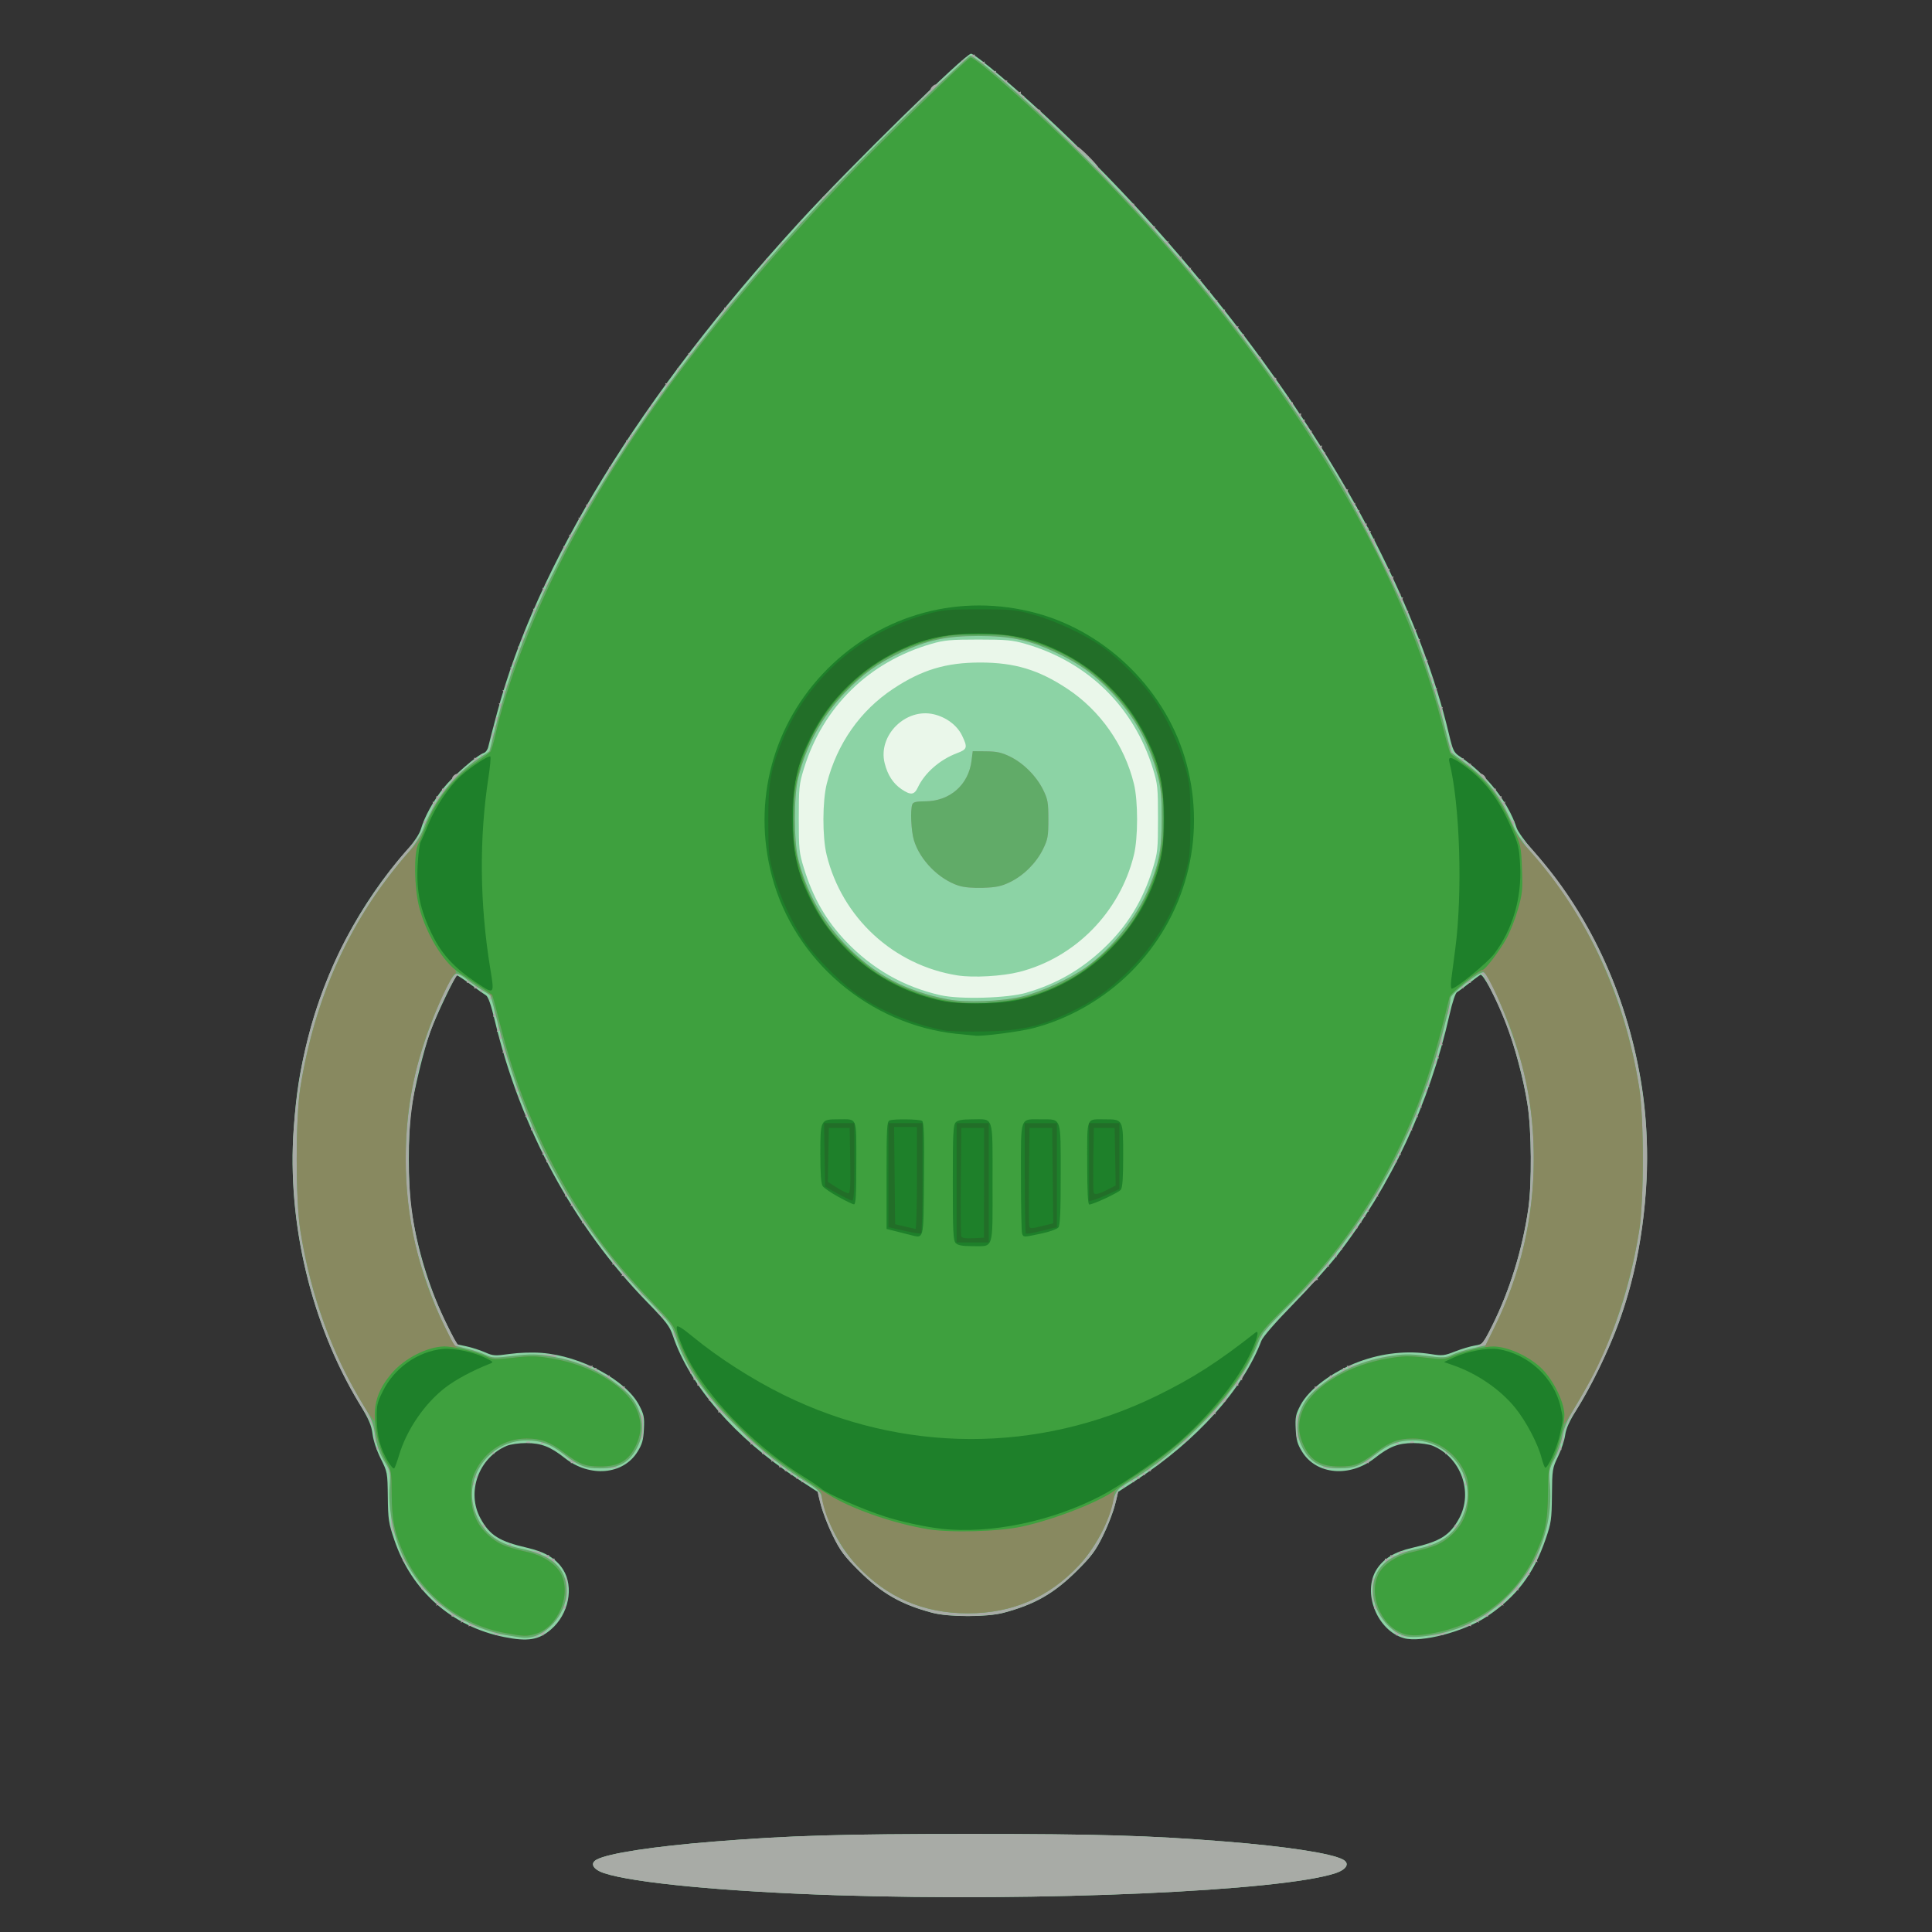 <svg xmlns="http://www.w3.org/2000/svg" xmlns:svg="http://www.w3.org/2000/svg" id="svg8" width="256" height="256" version="1.1" viewBox="0 0 67.733 67.733"><rect x="0" y="0" width="67.733" height="67.733" fill="#333333" stroke="none"/><g id="layer1" transform="translate(0,-229.267)"><path id="path822" fill="#eaf7ea" fill-opacity="1" stroke-width=".066" d="m 17.721,286.52 c -1.569,-0.284 -2.904,-1.32 -3.558,-2.762 -0.327,-0.722 -0.425,-1.198 -0.431,-2.109 -0.005,-0.778 -0.017,-0.848 -0.185,-1.13 -0.236,-0.395 -0.4,-1.049 -0.408,-1.624 -0.007,-0.534 0.178,-0.996 0.592,-1.48 0.448,-0.523 1.23,-0.926 1.831,-0.944 0.322,-0.009 1.203,0.204 1.521,0.369 0.183,0.094 0.29,0.097 0.917,0.026 0.613,-0.07 0.8,-0.066 1.359,0.028 1.331,0.225 2.568,0.956 2.936,1.735 0.218,0.461 0.21,0.902 -0.024,1.365 -0.252,0.497 -0.599,0.689 -1.244,0.686 -0.516,-0.002 -0.719,-0.082 -1.264,-0.497 -0.477,-0.363 -0.79,-0.48 -1.291,-0.483 -0.765,-0.004 -1.454,0.429 -1.799,1.128 -0.125,0.253 -0.159,0.429 -0.159,0.82 0,0.655 0.23,1.151 0.709,1.53 0.313,0.247 0.508,0.323 1.348,0.521 0.466,0.11 0.9,0.395 1.076,0.706 0.416,0.735 -0.077,1.924 -0.892,2.15 -0.307,0.085 -0.382,0.083 -1.036,-0.035 z m 31.452,0.011 c -0.789,-0.29 -1.223,-1.415 -0.82,-2.126 0.176,-0.311 0.611,-0.596 1.076,-0.706 0.839,-0.198 1.035,-0.274 1.348,-0.521 0.479,-0.379 0.709,-0.875 0.709,-1.53 0,-0.391 -0.034,-0.567 -0.159,-0.82 -0.344,-0.7 -1.034,-1.132 -1.799,-1.128 -0.501,0.002 -0.814,0.12 -1.291,0.483 -0.545,0.415 -0.749,0.496 -1.264,0.497 -0.645,0.002 -0.993,-0.19 -1.244,-0.686 -0.235,-0.463 -0.242,-0.904 -0.024,-1.365 0.369,-0.78 1.605,-1.51 2.938,-1.735 0.554,-0.093 0.749,-0.098 1.32,-0.032 0.624,0.072 0.691,0.069 0.972,-0.055 0.376,-0.166 1.141,-0.344 1.441,-0.335 0.492,0.015 1.178,0.322 1.622,0.725 0.419,0.381 0.822,1.163 0.846,1.642 0.016,0.314 -0.197,1.162 -0.389,1.549 -0.168,0.339 -0.181,0.427 -0.186,1.228 -0.005,0.999 -0.104,1.452 -0.493,2.256 -0.745,1.541 -2.195,2.531 -3.982,2.716 -0.239,0.025 -0.454,0.005 -0.621,-0.056 z m -16.658,-3.656 c -1.104,-0.18 -2.479,-0.643 -3.303,-1.112 -0.604,-0.344 -1.838,-1.186 -2.377,-1.622 -0.647,-0.523 -1.748,-1.661 -2.137,-2.209 -0.414,-0.584 -0.812,-1.343 -0.956,-1.825 -0.104,-0.35 -0.2,-0.483 -0.786,-1.095 -1.197,-1.249 -1.91,-2.144 -2.688,-3.372 -1.237,-1.954 -2.131,-4.059 -2.724,-6.417 -0.145,-0.576 -0.276,-1.06 -0.291,-1.075 -0.015,-0.015 -0.232,-0.164 -0.482,-0.331 -0.25,-0.167 -0.569,-0.381 -0.71,-0.476 -0.538,-0.363 -1.134,-1.359 -1.37,-2.291 -0.171,-0.675 -0.186,-1.894 -0.027,-2.196 0.058,-0.109 0.177,-0.389 0.265,-0.622 0.345,-0.912 0.976,-1.715 1.749,-2.229 0.248,-0.165 0.479,-0.337 0.514,-0.383 0.035,-0.046 0.117,-0.323 0.182,-0.615 0.377,-1.677 1.198,-3.863 2.228,-5.929 2.174,-4.361 5.361,-8.661 10.036,-13.539 1.176,-1.227 4.296,-4.251 4.388,-4.253 0.19,-0.004 2.435,1.994 3.989,3.549 6.365,6.372 10.961,13.635 12.541,19.816 0.136,0.534 0.267,0.998 0.29,1.031 0.023,0.033 0.237,0.197 0.474,0.365 0.775,0.547 1.237,1.149 1.731,2.254 0.267,0.596 0.279,0.654 0.308,1.433 0.028,0.733 0.014,0.87 -0.146,1.427 -0.097,0.339 -0.277,0.795 -0.4,1.015 -0.246,0.44 -0.744,1.094 -0.833,1.094 -0.131,0 -1.129,0.818 -1.161,0.951 -0.511,2.15 -0.923,3.429 -1.557,4.83 -1.047,2.314 -2.384,4.24 -4.189,6.031 -0.764,0.758 -0.92,0.948 -1.013,1.231 -0.461,1.403 -2.182,3.338 -4.063,4.569 -0.361,0.236 -0.752,0.507 -0.868,0.602 -0.489,0.4 -2.119,1.046 -3.288,1.302 -0.823,0.18 -2.505,0.227 -3.329,0.093 z"/><path id="path840" fill="#8cd3a5" stroke-width=".066" d="m 29.323,295.711 c -3.872,-0.125 -7.114,-0.432 -8.141,-0.773 -0.394,-0.131 -0.511,-0.345 -0.261,-0.478 0.41,-0.219 1.982,-0.46 4.122,-0.631 2.645,-0.212 4.464,-0.266 8.958,-0.266 4.494,0 6.313,0.054 8.958,0.266 2.14,0.171 3.712,0.412 4.122,0.631 0.249,0.133 0.132,0.347 -0.261,0.478 -1.899,0.63 -10.345,1.003 -17.497,0.773 z m -11.648,-9.052 c -1.827,-0.364 -3.245,-1.616 -3.849,-3.399 -0.201,-0.593 -0.221,-0.723 -0.23,-1.515 -0.01,-0.853 -0.014,-0.873 -0.249,-1.343 -0.142,-0.284 -0.258,-0.632 -0.286,-0.859 -0.037,-0.302 -0.131,-0.521 -0.448,-1.046 -1.713,-2.836 -2.555,-6.359 -2.314,-9.68 0.091,-1.251 0.197,-1.93 0.484,-3.094 0.604,-2.447 1.834,-4.795 3.488,-6.656 0.244,-0.275 0.434,-0.56 0.484,-0.73 0.134,-0.448 0.434,-0.993 0.798,-1.448 0.332,-0.416 1.178,-1.151 1.409,-1.224 0.065,-0.021 0.135,-0.117 0.156,-0.215 0.021,-0.098 0.158,-0.626 0.304,-1.173 1.393,-5.214 5.061,-11.174 10.598,-17.22 1.808,-1.975 5.818,-5.906 6.023,-5.906 0.15,0 1.77,1.377 3.055,2.597 4.726,4.488 8.843,9.919 11.335,14.954 1.109,2.242 1.901,4.349 2.362,6.287 0.142,0.596 0.172,0.659 0.39,0.804 0.914,0.609 1.684,1.577 1.986,2.498 0.042,0.128 0.288,0.471 0.546,0.763 1.99,2.248 3.279,4.985 3.808,8.087 0.463,2.715 0.174,5.887 -0.775,8.502 -0.333,0.917 -0.992,2.28 -1.468,3.032 -0.26,0.412 -0.378,0.671 -0.41,0.907 -0.025,0.182 -0.137,0.519 -0.25,0.75 -0.196,0.404 -0.205,0.456 -0.213,1.349 -0.009,0.86 -0.025,0.975 -0.222,1.549 -0.422,1.227 -1.03,2.025 -2.07,2.717 -0.79,0.526 -2.295,0.918 -2.89,0.754 -0.944,-0.261 -1.479,-1.601 -0.964,-2.413 0.239,-0.376 0.63,-0.615 1.239,-0.754 0.994,-0.228 1.327,-0.437 1.652,-1.032 0.503,-0.922 0.065,-2.135 -0.92,-2.546 -0.132,-0.055 -0.435,-0.098 -0.686,-0.097 -0.525,10e-4 -0.842,0.125 -1.347,0.524 -0.876,0.692 -2.049,0.591 -2.551,-0.22 -0.164,-0.265 -0.205,-0.412 -0.224,-0.796 -0.02,-0.416 -6.49e-4,-0.514 0.168,-0.836 0.296,-0.563 1.122,-1.179 2.043,-1.522 0.829,-0.309 1.711,-0.402 2.544,-0.267 0.381,0.062 0.458,0.053 0.829,-0.093 0.225,-0.089 0.537,-0.182 0.694,-0.208 0.282,-0.046 0.287,-0.051 0.605,-0.687 0.62,-1.238 1.074,-2.709 1.274,-4.125 0.126,-0.894 0.112,-2.718 -0.028,-3.627 -0.133,-0.866 -0.478,-2.163 -0.768,-2.893 -0.349,-0.877 -0.798,-1.72 -0.888,-1.665 -0.045,0.027 -0.226,0.163 -0.402,0.301 -0.177,0.139 -0.364,0.277 -0.417,0.306 -0.055,0.031 -0.165,0.362 -0.259,0.78 -0.706,3.127 -2.051,6.007 -3.949,8.457 -0.269,0.347 -0.955,1.108 -1.525,1.692 -0.629,0.644 -1.072,1.153 -1.125,1.294 -0.642,1.694 -2.275,3.512 -4.386,4.884 l -0.636,0.413 -0.11,0.454 c -0.06,0.25 -0.249,0.736 -0.419,1.082 -0.261,0.53 -0.403,0.721 -0.913,1.228 -0.802,0.796 -1.472,1.181 -2.57,1.474 -0.58,0.155 -1.926,0.155 -2.506,0 -1.097,-0.293 -1.767,-0.678 -2.57,-1.474 -0.51,-0.507 -0.652,-0.697 -0.913,-1.228 -0.17,-0.345 -0.359,-0.832 -0.419,-1.081 l -0.11,-0.453 -0.736,-0.48 c -2.142,-1.398 -3.758,-3.255 -4.34,-4.988 -0.115,-0.343 -0.233,-0.498 -0.897,-1.179 -2.582,-2.648 -4.447,-6.094 -5.353,-9.892 -0.129,-0.54 -0.229,-0.826 -0.305,-0.871 -0.062,-0.036 -0.305,-0.208 -0.538,-0.382 -0.233,-0.173 -0.448,-0.315 -0.476,-0.315 -0.063,0 -0.731,1.399 -0.935,1.958 -0.224,0.614 -0.576,2.054 -0.673,2.754 -0.112,0.814 -0.112,2.644 0.001,3.451 0.198,1.412 0.653,2.886 1.273,4.125 l 0.321,0.641 0.345,0.074 c 0.19,0.041 0.482,0.135 0.649,0.209 0.282,0.125 0.346,0.129 0.866,0.056 0.329,-0.046 0.793,-0.061 1.122,-0.036 1.373,0.106 2.95,0.952 3.413,1.833 0.169,0.322 0.189,0.42 0.168,0.836 -0.019,0.384 -0.06,0.531 -0.224,0.796 -0.501,0.811 -1.675,0.913 -2.551,0.22 -0.505,-0.399 -0.821,-0.522 -1.347,-0.524 -0.251,-7.7e-4 -0.554,0.042 -0.686,0.097 -0.985,0.412 -1.423,1.624 -0.92,2.546 0.325,0.596 0.659,0.804 1.653,1.032 0.609,0.14 1,0.378 1.239,0.754 0.392,0.618 0.201,1.572 -0.421,2.105 -0.433,0.371 -0.81,0.432 -1.643,0.266 z m 18.313,-22.591 c 1.056,-0.308 1.914,-0.802 2.717,-1.563 0.821,-0.779 1.364,-1.666 1.713,-2.801 0.166,-0.54 0.18,-0.67 0.18,-1.744 0,-1.074 -0.013,-1.205 -0.179,-1.744 -0.667,-2.165 -2.275,-3.74 -4.466,-4.375 -0.454,-0.132 -0.674,-0.152 -1.652,-0.152 -0.978,0 -1.198,0.02 -1.652,0.152 -2.191,0.635 -3.799,2.21 -4.466,4.375 -0.166,0.539 -0.179,0.67 -0.179,1.744 0,1.074 0.013,1.205 0.18,1.744 0.318,1.034 0.776,1.832 1.469,2.56 0.926,0.973 2.04,1.607 3.33,1.895 0.684,0.152 2.347,0.103 3.007,-0.09 z m -2.415,-0.604 c -2.241,-0.352 -4.053,-2.019 -4.593,-4.228 -0.153,-0.626 -0.149,-1.894 0.008,-2.504 0.359,-1.395 1.171,-2.553 2.327,-3.318 1.004,-0.665 1.85,-0.92 3.052,-0.92 1.203,0 2.049,0.255 3.052,0.92 1.155,0.765 2.002,1.975 2.335,3.335 0.148,0.602 0.147,1.887 -7.64e-4,2.491 -0.49,2.002 -2.053,3.598 -4.014,4.1 -0.596,0.152 -1.615,0.211 -2.166,0.124 z m -1.398,-6.586 c 0.246,-0.518 0.772,-0.978 1.379,-1.207 0.359,-0.135 0.376,-0.198 0.174,-0.617 -0.172,-0.356 -0.547,-0.639 -0.984,-0.744 -0.99,-0.237 -1.974,0.738 -1.729,1.714 0.104,0.414 0.296,0.711 0.588,0.909 0.322,0.219 0.449,0.207 0.573,-0.055 z"/><path id="path838" fill="#a8aba6" stroke-width=".066" d="m 29.323,295.711 c -3.872,-0.125 -7.114,-0.432 -8.141,-0.773 -0.394,-0.131 -0.511,-0.345 -0.261,-0.478 0.41,-0.219 1.982,-0.46 4.122,-0.631 2.645,-0.212 4.464,-0.266 8.958,-0.266 4.494,0 6.313,0.054 8.958,0.266 2.14,0.171 3.712,0.412 4.122,0.631 0.249,0.133 0.132,0.347 -0.261,0.478 -1.899,0.63 -10.345,1.003 -17.497,0.773 z m -11.414,-9.093 c -0.182,-0.032 -0.387,-0.046 -0.454,-0.03 -0.067,0.016 -0.106,0.012 -0.085,-0.009 0.056,-0.056 -0.831,-0.353 -0.909,-0.305 -0.036,0.022 -0.047,0.009 -0.023,-0.029 0.052,-0.085 -0.137,-0.168 -0.244,-0.106 -0.042,0.024 -0.055,0.02 -0.028,-0.01 0.065,-0.071 -0.195,-0.253 -0.283,-0.198 -0.037,0.023 -0.06,0.012 -0.05,-0.025 0.026,-0.095 -0.418,-0.412 -0.506,-0.362 -0.04,0.023 -0.05,0.016 -0.022,-0.015 0.056,-0.062 -0.41,-0.574 -0.482,-0.529 -0.024,0.015 -0.046,-0.008 -0.047,-0.053 -0.003,-0.096 -0.593,-0.978 -0.629,-0.941 -0.014,0.014 -0.029,-0.025 -0.032,-0.087 -0.009,-0.149 -0.327,-1.013 -0.36,-0.979 -0.034,0.034 -0.052,-0.278 -0.074,-1.29 -0.017,-0.768 -0.032,-0.852 -0.201,-1.14 -0.1,-0.171 -0.182,-0.344 -0.182,-0.385 0,-0.041 -0.027,-0.058 -0.06,-0.038 -0.033,0.021 -0.043,-0.027 -0.023,-0.106 0.021,-0.079 0.01,-0.127 -0.023,-0.107 -0.033,0.02 -0.064,-0.102 -0.068,-0.272 -0.007,-0.254 -0.075,-0.413 -0.388,-0.906 -1.767,-2.778 -2.683,-6.491 -2.437,-9.879 0.164,-2.252 0.65,-4.164 1.542,-6.064 0.612,-1.303 1.683,-2.902 2.588,-3.863 0.355,-0.377 0.491,-0.623 0.431,-0.78 -0.019,-0.05 -0.011,-0.076 0.019,-0.058 0.075,0.046 0.355,-0.549 0.3,-0.638 -0.027,-0.043 -0.014,-0.053 0.032,-0.025 0.07,0.043 0.107,-0.04 0.083,-0.181 -0.005,-0.03 0.018,-0.038 0.052,-0.017 0.061,0.038 0.173,-0.146 0.15,-0.248 -0.007,-0.03 0.015,-0.038 0.049,-0.017 0.055,0.034 0.302,-0.265 0.306,-0.371 0.002,-0.061 0.101,-0.155 0.163,-0.155 0.102,0 0.664,-0.48 0.617,-0.527 -0.027,-0.026 -0.018,-0.042 0.018,-0.035 0.14,0.028 0.238,-0.005 0.2,-0.068 -0.022,-0.036 2e-4,-0.05 0.05,-0.031 0.156,0.06 0.33,-0.209 0.339,-0.525 0.005,-0.162 0.035,-0.278 0.068,-0.258 0.033,0.02 0.044,-0.042 0.026,-0.138 -0.02,-0.106 -0.007,-0.158 0.033,-0.133 0.041,0.025 0.054,-0.026 0.033,-0.133 -0.018,-0.096 -0.01,-0.159 0.018,-0.142 0.071,0.044 0.15,-0.346 0.09,-0.443 -0.029,-0.047 -0.02,-0.061 0.023,-0.034 0.086,0.053 0.18,-0.316 0.11,-0.43 -0.032,-0.052 -0.02,-0.06 0.039,-0.025 0.065,0.04 0.078,0.017 0.05,-0.089 -0.021,-0.079 -0.015,-0.129 0.013,-0.112 0.07,0.044 0.219,-0.482 0.162,-0.573 -0.03,-0.049 -0.017,-0.057 0.041,-0.021 0.065,0.04 0.078,0.017 0.05,-0.089 -0.021,-0.079 -0.016,-0.13 0.011,-0.113 0.071,0.044 0.221,-0.414 0.166,-0.504 -0.03,-0.048 -0.019,-0.059 0.029,-0.03 0.071,0.044 0.103,-0.048 0.095,-0.275 -0.002,-0.045 0.028,-0.063 0.066,-0.039 0.044,0.027 0.055,-0.011 0.032,-0.1 -0.021,-0.079 -0.015,-0.13 0.012,-0.113 0.074,0.046 0.355,-0.677 0.299,-0.768 -0.033,-0.053 -0.02,-0.061 0.039,-0.025 0.064,0.04 0.076,0.024 0.044,-0.06 -0.024,-0.063 -0.018,-0.098 0.013,-0.079 0.073,0.045 0.284,-0.489 0.229,-0.578 -0.026,-0.042 -0.008,-0.047 0.046,-0.013 0.064,0.04 0.076,0.024 0.044,-0.06 -0.024,-0.063 -0.02,-0.099 0.009,-0.081 0.075,0.046 0.688,-1.213 0.634,-1.301 -0.025,-0.04 -0.015,-0.054 0.022,-0.031 0.085,0.052 0.236,-0.27 0.176,-0.374 -0.025,-0.043 -0.02,-0.056 0.01,-0.028 0.077,0.07 0.383,-0.463 0.324,-0.564 -0.026,-0.046 -0.023,-0.06 0.007,-0.033 0.073,0.066 0.314,-0.336 0.256,-0.429 -0.025,-0.04 -0.017,-0.055 0.018,-0.034 0.071,0.044 0.793,-1.132 0.777,-1.267 -0.005,-0.048 0.007,-0.07 0.027,-0.05 0.058,0.058 0.624,-0.82 0.578,-0.895 -0.022,-0.036 -0.001,-0.058 0.047,-0.048 0.049,0.01 0.084,-0.033 0.079,-0.097 -0.005,-0.064 0.014,-0.101 0.041,-0.084 0.058,0.036 0.554,-0.687 0.554,-0.808 0,-0.044 0.032,-0.074 0.072,-0.067 0.04,0.007 0.068,-0.039 0.063,-0.103 -0.005,-0.063 0.014,-0.101 0.043,-0.084 0.06,0.037 0.287,-0.288 0.287,-0.41 0,-0.045 0.023,-0.068 0.052,-0.05 0.07,0.043 0.2,-0.207 0.139,-0.267 -0.026,-0.026 -0.012,-0.037 0.031,-0.025 0.094,0.027 0.43,-0.405 0.379,-0.487 -0.02,-0.032 -0.006,-0.05 0.031,-0.04 0.092,0.025 0.413,-0.417 0.362,-0.5 -0.023,-0.037 -0.008,-0.046 0.032,-0.021 0.065,0.04 0.253,-0.204 0.224,-0.29 -0.006,-0.018 0.015,-0.033 0.047,-0.033 0.094,0 0.998,-1.184 0.956,-1.252 -0.021,-0.034 -0.01,-0.045 0.026,-0.023 0.073,0.045 1.459,-1.591 1.431,-1.69 -0.01,-0.035 0.01,-0.047 0.044,-0.026 0.06,0.037 0.442,-0.39 0.471,-0.526 0.008,-0.036 0.039,-0.06 0.069,-0.051 0.059,0.016 0.57,-0.568 0.594,-0.679 0.008,-0.036 0.039,-0.06 0.069,-0.051 0.062,0.017 0.738,-0.744 0.732,-0.825 -0.002,-0.029 0.019,-0.054 0.046,-0.055 0.071,-0.002 3.767,-3.705 3.75,-3.758 -0.008,-0.024 0.03,-0.08 0.084,-0.124 0.054,-0.044 0.097,-0.059 0.097,-0.033 0,0.026 0.208,-0.136 0.463,-0.362 0.255,-0.226 0.456,-0.43 0.448,-0.455 -0.008,-0.025 0.003,-0.044 0.025,-0.044 0.022,0 0.081,-0.033 0.133,-0.073 0.13,-0.102 0.34,-0.171 0.295,-0.097 -0.049,0.079 0.231,0.276 0.317,0.223 0.036,-0.022 0.046,-0.008 0.022,0.031 -0.053,0.086 0.314,0.364 0.39,0.295 0.029,-0.026 0.033,-0.014 0.01,0.028 -0.044,0.077 0.274,0.333 0.375,0.302 0.03,-0.009 0.038,0.011 0.017,0.044 -0.047,0.076 0.393,0.418 0.456,0.355 0.026,-0.026 0.037,-0.002 0.025,0.053 -0.012,0.055 0.017,0.091 0.066,0.081 0.048,-0.01 0.071,0.009 0.05,0.042 -0.038,0.062 0.406,0.437 0.525,0.443 0.036,0.001 0.06,0.035 0.052,0.075 -0.015,0.076 1.238,1.258 1.31,1.236 0.023,-0.007 0.203,0.15 0.399,0.348 0.196,0.199 0.333,0.361 0.303,0.361 -0.029,0 0.222,0.298 0.558,0.662 0.336,0.364 0.638,0.646 0.671,0.625 0.033,-0.02 0.052,-0.008 0.042,0.028 -0.029,0.104 0.614,0.815 0.693,0.766 0.04,-0.025 0.054,-0.015 0.032,0.021 -0.058,0.094 0.346,0.563 0.44,0.509 0.043,-0.025 0.056,-0.021 0.03,0.008 -0.071,0.078 0.344,0.574 0.435,0.522 0.042,-0.024 0.056,-0.02 0.029,0.008 -0.071,0.079 0.21,0.442 0.302,0.39 0.043,-0.025 0.056,-0.021 0.03,0.008 -0.071,0.079 0.21,0.442 0.302,0.39 0.043,-0.025 0.056,-0.021 0.03,0.008 -0.069,0.076 0.21,0.443 0.295,0.39 0.039,-0.024 0.053,-0.015 0.031,0.022 -0.057,0.093 0.147,0.364 0.234,0.311 0.04,-0.025 0.054,-0.015 0.031,0.021 -0.057,0.093 0.147,0.364 0.234,0.311 0.04,-0.025 0.053,-0.014 0.03,0.024 -0.054,0.088 0.344,0.59 0.444,0.56 0.042,-0.012 0.054,-7.6e-4 0.028,0.025 -0.072,0.072 0.076,0.306 0.161,0.254 0.041,-0.025 0.055,-0.015 0.032,0.022 -0.051,0.082 0.47,0.79 0.562,0.765 0.036,-0.01 0.05,0.008 0.03,0.041 -0.047,0.075 0.408,0.713 0.493,0.691 0.035,-0.009 0.061,0.006 0.056,0.033 -0.02,0.124 0.013,0.22 0.063,0.189 0.03,-0.019 0.055,0.003 0.055,0.048 0,0.122 0.228,0.447 0.287,0.41 0.028,-0.018 0.047,0.02 0.043,0.084 -0.005,0.064 0.03,0.107 0.079,0.097 0.048,-0.01 0.072,0.007 0.054,0.037 -0.049,0.079 0.19,0.424 0.251,0.363 0.028,-0.028 0.044,-0.021 0.037,0.016 -0.029,0.142 0.005,0.238 0.07,0.198 0.037,-0.023 0.064,-0.017 0.058,0.013 -0.022,0.129 0.011,0.226 0.065,0.192 0.032,-0.02 0.055,0.016 0.05,0.079 -0.005,0.064 0.03,0.107 0.079,0.097 0.048,-0.01 0.069,0.012 0.047,0.049 -0.053,0.086 0.259,0.55 0.325,0.484 0.027,-0.027 0.043,-0.019 0.036,0.017 -0.027,0.135 0.004,0.239 0.061,0.204 0.032,-0.02 0.055,5.8e-4 0.05,0.046 -0.015,0.134 0.706,1.306 0.777,1.263 0.035,-0.022 0.043,-0.005 0.017,0.037 -0.056,0.09 0.159,0.483 0.237,0.435 0.029,-0.018 0.034,0.018 0.01,0.081 -0.029,0.077 -0.019,0.098 0.033,0.066 0.052,-0.032 0.063,-0.01 0.033,0.066 -0.032,0.083 -0.02,0.099 0.044,0.06 0.057,-0.035 0.072,-0.029 0.043,0.018 -0.055,0.088 0.182,0.498 0.249,0.431 0.026,-0.026 0.026,0.008 -3.2e-4,0.077 -0.033,0.086 -0.024,0.11 0.029,0.077 0.052,-0.032 0.063,-0.01 0.033,0.066 -0.032,0.083 -0.02,0.099 0.044,0.06 0.056,-0.035 0.072,-0.029 0.044,0.016 -0.062,0.1 0.023,0.29 0.107,0.238 0.039,-0.024 0.05,-0.011 0.025,0.03 -0.06,0.096 0.43,1.08 0.512,1.029 0.035,-0.022 0.044,-0.007 0.02,0.031 -0.062,0.1 0.023,0.29 0.107,0.238 0.038,-0.024 0.051,-0.013 0.028,0.025 -0.055,0.089 0.156,0.623 0.229,0.578 0.031,-0.019 0.037,0.017 0.013,0.079 -0.032,0.083 -0.02,0.099 0.044,0.06 0.055,-0.034 0.072,-0.029 0.045,0.015 -0.058,0.093 0.086,0.492 0.161,0.446 0.033,-0.02 0.044,0.004 0.024,0.054 -0.046,0.119 0.198,0.66 0.268,0.596 0.03,-0.027 0.033,-0.012 0.006,0.034 -0.066,0.115 0.02,0.36 0.108,0.305 0.043,-0.026 0.053,-0.013 0.024,0.033 -0.056,0.09 0.095,0.548 0.166,0.504 0.026,-0.016 0.031,0.035 0.011,0.113 -0.028,0.107 -0.015,0.129 0.05,0.089 0.057,-0.035 0.071,-0.028 0.041,0.021 -0.057,0.092 0.092,0.617 0.162,0.573 0.028,-0.017 0.033,0.033 0.013,0.112 -0.024,0.092 -0.012,0.128 0.033,0.1 0.045,-0.028 0.057,0.007 0.033,0.1 -0.028,0.107 -0.015,0.129 0.05,0.089 0.06,-0.037 0.071,-0.028 0.036,0.028 -0.069,0.112 0.095,0.677 0.181,0.624 0.04,-0.025 0.048,-0.009 0.019,0.037 -0.058,0.094 0.23,1.341 0.3,1.298 0.026,-0.016 0.033,0.026 0.016,0.094 -0.037,0.141 0.281,0.433 0.395,0.363 0.038,-0.023 0.049,-0.011 0.026,0.027 -0.042,0.068 0.134,0.183 0.243,0.159 0.03,-0.007 0.038,0.015 0.017,0.049 -0.034,0.055 0.265,0.302 0.371,0.306 0.057,0.002 0.154,0.1 0.157,0.157 0.004,0.106 0.251,0.405 0.306,0.371 0.033,-0.021 0.055,-0.013 0.049,0.017 -0.023,0.102 0.089,0.286 0.15,0.248 0.034,-0.021 0.057,-0.013 0.052,0.017 -0.025,0.141 0.013,0.224 0.083,0.181 0.046,-0.028 0.059,-0.018 0.032,0.025 -0.055,0.089 0.225,0.685 0.3,0.638 0.03,-0.018 0.038,0.007 0.019,0.057 -0.041,0.106 0.124,0.528 0.199,0.512 0.066,-0.014 0.805,0.824 1.267,1.437 2.263,3.003 3.441,7.078 3.161,10.933 -0.173,2.383 -0.676,4.279 -1.672,6.312 -0.25,0.511 -0.626,1.183 -0.835,1.493 -0.302,0.449 -0.381,0.62 -0.386,0.839 -0.004,0.151 -0.033,0.259 -0.067,0.238 -0.033,-0.02 -0.043,0.03 -0.021,0.113 0.022,0.082 0.023,0.134 0.003,0.114 -0.02,-0.02 -0.125,0.131 -0.233,0.334 -0.188,0.352 -0.195,0.396 -0.152,0.908 0.054,0.648 -0.087,1.572 -0.332,2.175 -0.09,0.222 -0.145,0.438 -0.122,0.479 0.023,0.041 0.018,0.052 -0.012,0.025 -0.069,-0.062 -0.315,0.333 -0.262,0.42 0.022,0.035 0.009,0.056 -0.027,0.046 -0.092,-0.025 -0.413,0.417 -0.362,0.5 0.023,0.037 0.012,0.048 -0.025,0.026 -0.086,-0.053 -0.57,0.443 -0.503,0.516 0.028,0.031 0.018,0.037 -0.022,0.015 -0.088,-0.05 -0.532,0.267 -0.506,0.362 0.01,0.037 -0.012,0.048 -0.05,0.025 -0.088,-0.055 -0.348,0.127 -0.283,0.198 0.027,0.03 0.015,0.035 -0.028,0.01 -0.107,-0.061 -0.297,0.021 -0.244,0.106 0.024,0.038 0.013,0.051 -0.023,0.029 -0.067,-0.041 -0.968,0.245 -0.921,0.293 0.014,0.014 -0.069,0.03 -0.184,0.035 -0.116,0.005 -0.47,0.022 -0.788,0.038 -0.375,0.019 -0.563,0.006 -0.537,-0.037 0.025,-0.041 -0.007,-0.048 -0.084,-0.018 -0.069,0.026 -0.106,0.029 -0.084,0.007 0.023,-0.023 -0.087,-0.159 -0.244,-0.304 -0.157,-0.144 -0.321,-0.351 -0.366,-0.459 -0.045,-0.108 -0.105,-0.182 -0.134,-0.164 -0.029,0.018 -0.036,-0.032 -0.015,-0.111 0.021,-0.079 0.01,-0.126 -0.023,-0.106 -0.034,0.021 -0.06,-0.161 -0.06,-0.415 0,-0.248 0.019,-0.44 0.042,-0.426 0.023,0.014 0.078,-0.061 0.122,-0.167 0.044,-0.106 0.136,-0.244 0.205,-0.307 0.069,-0.062 0.109,-0.14 0.089,-0.172 -0.02,-0.033 -0.012,-0.055 0.018,-0.05 0.141,0.025 0.224,-0.013 0.181,-0.083 -0.028,-0.045 -0.018,-0.059 0.023,-0.033 0.082,0.051 0.294,-0.016 0.254,-0.08 -0.015,-0.024 0.038,-0.047 0.117,-0.051 0.332,-0.019 0.969,-0.176 0.935,-0.23 -0.02,-0.032 0.011,-0.04 0.069,-0.018 0.062,0.024 0.253,-0.058 0.468,-0.201 0.328,-0.218 0.395,-0.3 0.371,-0.455 -0.005,-0.027 0.028,-0.042 0.071,-0.033 0.129,0.027 0.381,-0.675 0.383,-1.066 7.64e-4,-0.194 -0.024,-0.337 -0.055,-0.317 -0.031,0.019 -0.042,-0.043 -0.024,-0.139 0.023,-0.119 0.009,-0.159 -0.042,-0.127 -0.048,0.03 -0.061,0.009 -0.035,-0.057 0.067,-0.175 -0.457,-0.87 -0.593,-0.787 -0.037,0.023 -0.046,0.008 -0.021,-0.033 0.054,-0.088 -0.326,-0.295 -0.748,-0.409 -0.31,-0.083 -0.963,-0.033 -0.9,0.07 0.02,0.033 -0.007,0.043 -0.06,0.022 -0.053,-0.021 -0.182,0.007 -0.285,0.061 -0.283,0.147 -0.722,0.515 -0.701,0.588 0.01,0.035 -0.011,0.045 -0.048,0.023 -0.036,-0.022 -0.164,0.011 -0.284,0.073 -0.15,0.079 -0.386,0.116 -0.76,0.121 -0.298,0.004 -0.529,-0.015 -0.513,-0.04 0.016,-0.026 -0.029,-0.065 -0.099,-0.087 -0.244,-0.077 -0.488,-0.325 -0.635,-0.642 -0.081,-0.175 -0.16,-0.307 -0.174,-0.293 -0.015,0.015 -0.026,-0.163 -0.026,-0.394 0,-0.231 0.012,-0.408 0.026,-0.394 0.015,0.015 0.093,-0.115 0.174,-0.288 0.081,-0.173 0.225,-0.385 0.32,-0.473 0.095,-0.087 0.154,-0.189 0.131,-0.226 -0.023,-0.037 -0.011,-0.048 0.025,-0.026 0.082,0.051 0.525,-0.27 0.5,-0.362 -0.01,-0.037 0.011,-0.049 0.046,-0.027 0.083,0.051 0.485,-0.192 0.422,-0.255 -0.026,-0.026 0.009,-0.026 0.077,3.1e-4 0.094,0.036 0.111,0.026 0.071,-0.04 -0.033,-0.053 -0.028,-0.072 0.011,-0.047 0.036,0.022 0.272,-0.031 0.525,-0.118 0.747,-0.258 1.464,-0.334 2.228,-0.236 0.614,0.078 0.669,0.075 0.939,-0.052 0.158,-0.074 0.404,-0.156 0.548,-0.182 0.419,-0.076 0.478,-0.134 0.817,-0.812 0.622,-1.241 1.076,-2.711 1.275,-4.128 0.126,-0.894 0.112,-2.718 -0.028,-3.627 -0.21,-1.362 -0.653,-2.769 -1.247,-3.955 -0.371,-0.742 -0.365,-0.736 -0.594,-0.567 -0.105,0.077 -0.174,0.167 -0.155,0.198 0.02,0.032 0.011,0.052 -0.019,0.045 -0.109,-0.024 -0.285,0.091 -0.243,0.159 0.024,0.039 0.011,0.05 -0.029,0.025 -0.039,-0.025 -0.15,0.023 -0.246,0.106 -0.142,0.122 -0.177,0.214 -0.187,0.492 -0.007,0.188 -0.03,0.331 -0.051,0.318 -0.063,-0.038 -0.275,0.955 -0.222,1.041 0.029,0.047 0.02,0.061 -0.023,0.035 -0.086,-0.053 -0.18,0.316 -0.11,0.43 0.032,0.052 0.02,0.06 -0.039,0.025 -0.065,-0.04 -0.078,-0.017 -0.05,0.089 0.021,0.079 0.015,0.13 -0.012,0.113 -0.07,-0.043 -0.287,0.68 -0.231,0.771 0.031,0.05 0.017,0.058 -0.04,0.022 -0.065,-0.04 -0.078,-0.017 -0.05,0.089 0.021,0.079 0.016,0.13 -0.011,0.113 -0.071,-0.044 -0.221,0.414 -0.166,0.504 0.028,0.046 0.019,0.059 -0.024,0.033 -0.087,-0.054 -0.176,0.19 -0.109,0.299 0.028,0.045 0.019,0.059 -0.022,0.034 -0.083,-0.051 -0.234,0.337 -0.172,0.439 0.023,0.038 0.013,0.051 -0.024,0.028 -0.081,-0.05 -0.433,0.739 -0.374,0.836 0.026,0.042 0.009,0.048 -0.046,0.014 -0.064,-0.04 -0.076,-0.024 -0.044,0.06 0.029,0.077 0.019,0.098 -0.033,0.066 -0.053,-0.033 -0.062,-0.009 -0.029,0.077 0.026,0.069 0.026,0.103 -3.28e-4,0.077 -0.067,-0.067 -0.697,1.078 -0.644,1.171 0.024,0.042 0.019,0.053 -0.011,0.026 -0.075,-0.068 -0.383,0.398 -0.325,0.492 0.029,0.046 0.017,0.057 -0.03,0.028 -0.07,-0.043 -0.107,0.04 -0.083,0.181 0.005,0.03 -0.021,0.036 -0.058,0.013 -0.062,-0.038 -0.098,0.051 -0.074,0.186 0.005,0.03 -0.021,0.036 -0.058,0.013 -0.061,-0.038 -0.097,0.048 -0.076,0.181 0.005,0.027 -0.029,0.042 -0.075,0.033 -0.046,-0.009 -0.079,0.035 -0.074,0.097 0.005,0.062 -0.015,0.107 -0.045,0.1 -0.084,-0.022 -0.396,0.429 -0.349,0.504 0.023,0.037 0.008,0.046 -0.032,0.021 -0.086,-0.053 -0.231,0.181 -0.161,0.259 0.026,0.029 0.012,0.032 -0.031,0.007 -0.093,-0.053 -0.3,0.214 -0.24,0.31 0.022,0.036 0.009,0.047 -0.029,0.023 -0.082,-0.051 -0.431,0.383 -0.363,0.451 0.026,0.026 0.017,0.038 -0.019,0.027 -0.077,-0.023 -1.798,1.676 -1.774,1.75 0.009,0.027 -0.021,0.042 -0.067,0.033 -0.047,-0.009 -0.081,0.046 -0.078,0.129 0.002,0.08 -0.02,0.131 -0.05,0.112 -0.03,-0.019 -0.055,0.008 -0.055,0.059 0,0.051 -0.146,0.38 -0.324,0.73 -0.178,0.351 -0.305,0.659 -0.282,0.685 0.023,0.026 0.005,0.026 -0.04,-2e-4 -0.076,-0.044 -0.115,0.035 -0.089,0.181 0.005,0.03 -0.016,0.039 -0.048,0.019 -0.068,-0.042 -0.35,0.321 -0.374,0.48 -0.009,0.06 -0.048,0.11 -0.087,0.11 -0.102,0 -0.352,0.338 -0.296,0.4 0.026,0.029 0.015,0.034 -0.024,0.012 -0.068,-0.039 -0.934,0.777 -0.972,0.915 -0.01,0.036 -0.035,0.061 -0.056,0.054 -0.061,-0.021 -0.987,0.757 -0.954,0.801 0.016,0.022 0.011,0.027 -0.012,0.011 -0.07,-0.051 -0.297,0.099 -0.254,0.169 0.022,0.035 0.015,0.06 -0.015,0.055 -0.136,-0.024 -0.225,0.012 -0.186,0.074 0.023,0.037 0.017,0.064 -0.013,0.059 -0.136,-0.024 -0.225,0.012 -0.186,0.074 0.023,0.037 0.017,0.064 -0.013,0.059 -0.141,-0.025 -0.224,0.013 -0.181,0.083 0.029,0.047 0.018,0.059 -0.029,0.029 -0.082,-0.051 -0.366,0.113 -0.304,0.175 0.02,0.021 -0.014,0.033 -0.076,0.027 -0.062,-0.005 -0.12,0.035 -0.129,0.089 -0.073,0.451 -0.281,1.063 -0.54,1.59 -0.261,0.531 -0.401,0.72 -0.912,1.228 -0.802,0.796 -1.472,1.181 -2.57,1.474 -0.58,0.155 -1.926,0.155 -2.506,0 -1.097,-0.293 -1.767,-0.678 -2.57,-1.474 -0.511,-0.507 -0.651,-0.696 -0.912,-1.228 -0.252,-0.512 -0.473,-1.161 -0.531,-1.557 -0.015,-0.099 -0.455,-0.364 -0.53,-0.318 -0.036,0.022 -0.043,0.005 -0.017,-0.037 0.043,-0.07 -0.04,-0.107 -0.181,-0.083 -0.03,0.005 -0.036,-0.021 -0.013,-0.059 0.038,-0.062 -0.051,-0.098 -0.186,-0.074 -0.03,0.005 -0.036,-0.021 -0.013,-0.059 0.038,-0.062 -0.051,-0.098 -0.186,-0.074 -0.03,0.005 -0.036,-0.021 -0.013,-0.059 0.038,-0.062 -0.051,-0.098 -0.186,-0.074 -0.03,0.005 -0.037,-0.02 -0.015,-0.055 0.049,-0.08 -0.191,-0.218 -0.264,-0.152 -0.029,0.026 -0.032,0.012 -0.007,-0.032 0.045,-0.079 -0.202,-0.263 -0.311,-0.231 -0.03,0.008 -0.037,-0.013 -0.016,-0.047 0.049,-0.08 -0.324,-0.351 -0.396,-0.287 -0.029,0.026 -0.035,0.016 -0.012,-0.023 0.051,-0.09 -1.036,-1.179 -1.106,-1.109 -0.029,0.029 -0.043,0.022 -0.032,-0.015 0.03,-0.099 -0.213,-0.436 -0.284,-0.393 -0.033,0.021 -0.053,0.013 -0.043,-0.017 0.03,-0.093 -0.288,-0.556 -0.354,-0.515 -0.034,0.021 -0.058,0.014 -0.053,-0.016 0.024,-0.136 -0.012,-0.225 -0.074,-0.186 -0.037,0.023 -0.064,0.017 -0.059,-0.013 0.022,-0.129 -0.011,-0.226 -0.065,-0.192 -0.032,0.02 -0.056,-6.5e-4 -0.053,-0.046 0.003,-0.045 -0.105,-0.312 -0.24,-0.592 -0.135,-0.28 -0.245,-0.543 -0.245,-0.585 0,-0.041 -0.022,-0.061 -0.05,-0.044 -0.027,0.017 -0.052,-0.07 -0.055,-0.194 -0.005,-0.228 -0.185,-0.499 -0.315,-0.473 -0.04,0.007 -0.075,-0.031 -0.078,-0.086 -0.003,-0.055 -0.044,-0.091 -0.091,-0.081 -0.047,0.01 -0.069,-0.007 -0.05,-0.039 0.035,-0.057 -0.506,-0.63 -0.583,-0.617 -0.022,0.004 -0.033,-0.002 -0.024,-0.014 0.047,-0.059 -0.57,-0.703 -0.637,-0.665 -0.042,0.024 -0.055,0.02 -0.029,-0.009 0.069,-0.076 -0.21,-0.443 -0.295,-0.39 -0.04,0.025 -0.052,0.013 -0.028,-0.027 0.024,-0.039 -0.027,-0.156 -0.113,-0.259 -0.086,-0.103 -0.321,-0.418 -0.523,-0.7 -0.201,-0.282 -0.39,-0.491 -0.418,-0.465 -0.029,0.026 -0.034,0.016 -0.012,-0.023 0.053,-0.093 -0.312,-0.642 -0.383,-0.577 -0.03,0.028 -0.034,0.013 -0.007,-0.033 0.058,-0.1 -0.115,-0.368 -0.192,-0.298 -0.03,0.027 -0.035,0.015 -0.011,-0.026 0.053,-0.093 -0.577,-1.239 -0.644,-1.171 -0.027,0.027 -0.027,-0.008 -3.91e-4,-0.077 0.033,-0.086 0.024,-0.11 -0.029,-0.077 -0.052,0.032 -0.063,0.01 -0.033,-0.066 0.032,-0.083 0.02,-0.099 -0.044,-0.06 -0.055,0.034 -0.072,0.028 -0.046,-0.014 0.06,-0.097 -0.293,-0.886 -0.374,-0.836 -0.037,0.023 -0.048,0.011 -0.024,-0.028 0.063,-0.102 -0.089,-0.49 -0.172,-0.439 -0.039,0.024 -0.051,0.013 -0.028,-0.025 0.055,-0.089 -0.15,-0.692 -0.221,-0.649 -0.03,0.018 -0.037,-0.031 -0.016,-0.11 0.025,-0.097 0.013,-0.128 -0.039,-0.096 -0.046,0.028 -0.064,0.013 -0.045,-0.039 0.045,-0.127 -0.393,-1.395 -0.461,-1.333 -0.032,0.029 -0.035,0.014 -0.009,-0.032 0.06,-0.104 -0.018,-0.493 -0.09,-0.449 -0.028,0.017 -0.036,-0.046 -0.018,-0.142 0.025,-0.131 0.012,-0.161 -0.053,-0.12 -0.056,0.035 -0.07,0.027 -0.04,-0.022 0.069,-0.112 -0.028,-0.549 -0.11,-0.498 -0.041,0.025 -0.049,0.011 -0.02,-0.036 0.072,-0.117 -0.026,-0.615 -0.111,-0.562 -0.043,0.027 -0.051,0.012 -0.021,-0.037 0.06,-0.098 -0.158,-0.281 -0.282,-0.237 -0.048,0.017 -0.068,7.6e-4 -0.046,-0.035 0.037,-0.06 -0.054,-0.095 -0.188,-0.072 -0.03,0.005 -0.038,-0.018 -0.017,-0.051 0.038,-0.061 -0.146,-0.173 -0.248,-0.15 -0.03,0.007 -0.038,-0.015 -0.017,-0.049 0.05,-0.081 -0.252,-0.275 -0.34,-0.219 -0.038,0.024 -0.193,0.29 -0.343,0.591 -0.913,1.821 -1.36,3.73 -1.363,5.823 -0.002,1.669 0.252,3.133 0.799,4.596 0.273,0.73 0.831,1.878 0.965,1.985 0.049,0.039 0.206,0.092 0.35,0.118 0.143,0.026 0.392,0.109 0.553,0.185 0.274,0.129 0.334,0.133 0.934,0.061 0.675,-0.081 1.708,-0.077 1.58,0.006 -0.044,0.028 -0.005,0.05 0.09,0.051 0.091,0.001 0.372,0.075 0.624,0.164 0.252,0.089 0.488,0.143 0.525,0.121 0.04,-0.025 0.045,-0.006 0.012,0.047 -0.041,0.066 -0.023,0.076 0.071,0.04 0.069,-0.026 0.104,-0.026 0.077,-3.2e-4 -0.063,0.063 0.34,0.306 0.422,0.255 0.035,-0.022 0.056,-0.009 0.046,0.027 -0.025,0.092 0.417,0.413 0.5,0.362 0.037,-0.023 0.048,-0.011 0.025,0.026 -0.023,0.037 0.036,0.138 0.131,0.226 0.095,0.087 0.239,0.3 0.32,0.473 0.081,0.173 0.159,0.302 0.174,0.288 0.014,-0.015 0.026,0.163 0.026,0.394 0,0.231 -0.012,0.408 -0.026,0.394 -0.014,-0.015 -0.093,0.117 -0.174,0.293 -0.147,0.318 -0.392,0.565 -0.635,0.642 -0.071,0.022 -0.115,0.062 -0.099,0.087 0.016,0.026 -0.215,0.044 -0.513,0.04 -0.374,-0.004 -0.61,-0.042 -0.76,-0.121 -0.12,-0.063 -0.247,-0.096 -0.284,-0.073 -0.036,0.022 -0.058,0.012 -0.048,-0.023 0.021,-0.073 -0.419,-0.441 -0.701,-0.588 -0.104,-0.054 -0.232,-0.081 -0.285,-0.061 -0.053,0.021 -0.08,0.011 -0.06,-0.022 0.063,-0.103 -0.59,-0.153 -0.9,-0.07 -0.422,0.114 -0.802,0.321 -0.748,0.409 0.025,0.041 0.016,0.056 -0.021,0.033 -0.136,-0.084 -0.66,0.612 -0.593,0.787 0.026,0.067 0.013,0.087 -0.036,0.057 -0.051,-0.032 -0.065,0.008 -0.042,0.127 0.018,0.096 0.008,0.158 -0.024,0.139 -0.031,-0.019 -0.056,0.123 -0.055,0.317 0.002,0.39 0.255,1.093 0.383,1.066 0.043,-0.009 0.075,0.006 0.071,0.033 -0.024,0.155 0.043,0.237 0.371,0.455 0.215,0.143 0.406,0.224 0.468,0.201 0.058,-0.022 0.089,-0.014 0.069,0.018 -0.033,0.054 0.604,0.211 0.935,0.23 0.079,0.004 0.131,0.028 0.117,0.051 -0.039,0.064 0.173,0.13 0.254,0.08 0.042,-0.026 0.051,-0.012 0.023,0.033 -0.043,0.07 0.04,0.107 0.181,0.083 0.03,-0.005 0.038,0.017 0.018,0.05 -0.02,0.033 0.02,0.11 0.089,0.172 0.069,0.062 0.161,0.2 0.205,0.307 0.044,0.106 0.099,0.182 0.122,0.167 0.023,-0.014 0.042,0.177 0.042,0.426 0,0.254 -0.026,0.436 -0.06,0.415 -0.033,-0.021 -0.043,0.027 -0.023,0.106 0.021,0.079 0.014,0.129 -0.015,0.111 -0.029,-0.018 -0.089,0.056 -0.134,0.164 -0.045,0.108 -0.21,0.315 -0.366,0.459 -0.157,0.144 -0.266,0.281 -0.244,0.304 0.023,0.023 -0.015,0.02 -0.084,-0.007 -0.071,-0.027 -0.109,-0.022 -0.088,0.013 0.049,0.081 -0.561,0.094 -0.978,0.02 z m 17.947,-22.42 c 0.669,-0.165 1.652,-0.618 2.216,-1.02 0.921,-0.657 1.809,-1.788 2.228,-2.839 0.346,-0.868 0.428,-1.319 0.428,-2.38 1.99e-4,-0.771 -0.028,-1.07 -0.142,-1.506 -0.301,-1.153 -0.827,-2.095 -1.634,-2.931 -0.598,-0.619 -1.124,-0.995 -1.912,-1.369 -0.939,-0.445 -1.614,-0.59 -2.74,-0.59 -1.126,0 -1.801,0.146 -2.74,0.59 -0.807,0.382 -1.322,0.754 -1.94,1.401 -0.803,0.841 -1.353,1.846 -1.636,2.987 -0.156,0.63 -0.156,2.205 0,2.835 0.282,1.141 0.833,2.146 1.636,2.987 1.007,1.055 2.126,1.655 3.615,1.94 0.644,0.123 1.9,0.073 2.622,-0.105 z m -2.247,-3.88 c -0.696,-0.226 -1.36,-0.901 -1.569,-1.595 -0.098,-0.324 -0.131,-1.063 -0.056,-1.257 0.031,-0.08 0.138,-0.105 0.448,-0.106 0.867,-0.003 1.523,-0.576 1.628,-1.423 l 0.042,-0.334 0.47,0.004 c 0.373,0.003 0.547,0.042 0.842,0.186 0.468,0.229 0.925,0.688 1.159,1.166 0.161,0.328 0.182,0.445 0.182,1.033 0,0.593 -0.02,0.704 -0.187,1.044 -0.238,0.484 -0.672,0.919 -1.152,1.154 -0.305,0.149 -0.483,0.187 -0.945,0.203 -0.364,0.012 -0.675,-0.015 -0.862,-0.076 z m 4.838,-25.205 c 0,-0.01 -0.157,-0.167 -0.348,-0.348 l -0.348,-0.329 0.329,0.348 c 0.306,0.324 0.367,0.379 0.367,0.329 z M 18.461,279.812 c 0.048,-0.019 0.105,-0.017 0.127,0.005 0.022,0.022 -0.017,0.038 -0.087,0.035 -0.077,-0.003 -0.093,-0.019 -0.04,-0.04 z m 30.989,0 c 0.048,-0.019 0.105,-0.017 0.127,0.005 0.022,0.022 -0.017,0.038 -0.087,0.035 -0.077,-0.003 -0.093,-0.019 -0.04,-0.04 z"/><path id="path836" fill="#61ab68" stroke-width=".066" d="m 17.721,286.586 c -1.631,-0.295 -3.048,-1.439 -3.689,-2.977 -0.275,-0.66 -0.429,-1.586 -0.373,-2.237 0.041,-0.475 0.032,-0.528 -0.132,-0.787 -0.224,-0.355 -0.335,-0.67 -0.395,-1.127 -0.034,-0.254 -0.133,-0.503 -0.332,-0.828 -1.172,-1.918 -1.902,-3.917 -2.27,-6.218 -0.171,-1.069 -0.171,-3.947 0,-5.016 0.51,-3.193 1.751,-5.905 3.756,-8.209 0.246,-0.283 0.458,-0.607 0.541,-0.829 0.391,-1.038 1.079,-1.922 1.945,-2.495 l 0.391,-0.259 0.223,-0.896 c 1.643,-6.584 6.905,-14.302 14.976,-21.965 0.865,-0.821 1.602,-1.503 1.639,-1.516 0.18,-0.062 2.255,1.772 4.112,3.634 3.476,3.485 6.479,7.299 8.764,11.131 0.81,1.357 2.173,4.098 2.669,5.364 0.422,1.077 0.893,2.545 1.147,3.57 l 0.177,0.716 0.489,0.368 c 0.811,0.611 1.226,1.143 1.651,2.121 0.128,0.295 0.36,0.661 0.572,0.905 2.134,2.449 3.363,5.094 3.885,8.359 0.171,1.069 0.171,3.947 0,5.016 -0.372,2.329 -1.066,4.22 -2.306,6.284 -0.219,0.364 -0.341,0.656 -0.389,0.929 -0.038,0.219 -0.162,0.575 -0.274,0.79 -0.195,0.374 -0.202,0.416 -0.16,0.929 0.172,2.071 -1.1,4.132 -3.053,4.945 -0.665,0.277 -1.639,0.44 -2.017,0.339 -0.607,-0.163 -1.134,-0.898 -1.135,-1.581 -0.002,-0.808 0.495,-1.26 1.649,-1.501 0.812,-0.169 1.317,-0.586 1.566,-1.292 0.424,-1.203 -0.524,-2.498 -1.822,-2.488 -0.501,0.004 -0.816,0.122 -1.291,0.483 -0.547,0.417 -0.748,0.496 -1.264,0.496 -0.709,-3.4e-4 -1.086,-0.23 -1.355,-0.823 -0.27,-0.596 -0.102,-1.363 0.402,-1.834 0.696,-0.65 1.613,-1.091 2.624,-1.261 0.566,-0.096 0.741,-0.099 1.334,-0.027 0.622,0.076 0.704,0.073 0.929,-0.035 0.136,-0.065 0.456,-0.166 0.711,-0.225 l 0.465,-0.106 0.343,-0.694 c 1.331,-2.692 1.697,-5.902 1.009,-8.843 -0.289,-1.236 -1.177,-3.446 -1.422,-3.54 -0.126,-0.048 -1.158,0.758 -1.158,0.905 0,0.235 -0.475,2.007 -0.765,2.854 -1.063,3.103 -2.651,5.674 -4.877,7.897 -0.857,0.856 -0.982,1.008 -1.118,1.373 -0.583,1.558 -2.536,3.659 -4.477,4.816 -0.474,0.283 -0.512,0.334 -0.643,0.878 -0.16,0.668 -0.623,1.505 -1.134,2.052 -1.065,1.141 -2.345,1.697 -3.907,1.697 -1.554,0 -2.843,-0.556 -3.893,-1.681 -0.619,-0.662 -1.033,-1.476 -1.244,-2.442 -0.028,-0.129 -0.171,-0.258 -0.54,-0.488 -0.86,-0.536 -1.561,-1.091 -2.342,-1.853 -1.158,-1.131 -1.89,-2.185 -2.203,-3.174 -0.143,-0.453 -0.196,-0.526 -0.922,-1.277 -2.624,-2.713 -4.339,-5.847 -5.318,-9.715 -0.142,-0.562 -0.266,-1.028 -0.276,-1.036 -0.01,-0.007 -0.152,-0.097 -0.316,-0.199 -0.164,-0.102 -0.402,-0.27 -0.529,-0.374 -0.127,-0.104 -0.281,-0.189 -0.342,-0.189 -0.243,0 -1.127,2.141 -1.444,3.497 -0.452,1.934 -0.455,4.072 -0.007,5.985 0.205,0.876 0.636,2.089 1.018,2.861 l 0.344,0.697 0.43,0.105 c 0.237,0.058 0.543,0.159 0.681,0.224 0.23,0.11 0.309,0.112 0.965,0.034 0.623,-0.074 0.796,-0.071 1.363,0.025 1.009,0.17 1.927,0.612 2.622,1.261 0.504,0.47 0.672,1.238 0.402,1.834 -0.269,0.593 -0.647,0.823 -1.355,0.823 -0.516,2.7e-4 -0.717,-0.079 -1.264,-0.496 -0.474,-0.362 -0.789,-0.48 -1.291,-0.483 -1.298,-0.009 -2.246,1.285 -1.822,2.488 0.249,0.706 0.754,1.123 1.566,1.292 1.154,0.241 1.651,0.692 1.649,1.501 -0.002,0.836 -0.761,1.669 -1.492,1.639 -0.073,-0.003 -0.367,-0.048 -0.652,-0.1 z m 18.135,-22.388 c 0.669,-0.165 1.652,-0.618 2.216,-1.02 0.921,-0.657 1.809,-1.788 2.228,-2.839 0.346,-0.868 0.428,-1.319 0.428,-2.38 1.99e-4,-0.771 -0.028,-1.07 -0.142,-1.506 -0.301,-1.153 -0.827,-2.095 -1.634,-2.931 -0.598,-0.619 -1.124,-0.995 -1.912,-1.369 -0.939,-0.445 -1.614,-0.59 -2.74,-0.59 -1.126,0 -1.801,0.146 -2.74,0.59 -0.807,0.382 -1.322,0.754 -1.94,1.401 -0.803,0.841 -1.353,1.846 -1.636,2.987 -0.156,0.63 -0.156,2.205 0,2.835 0.282,1.141 0.833,2.146 1.636,2.987 1.007,1.055 2.126,1.655 3.615,1.94 0.644,0.123 1.9,0.073 2.622,-0.105 z m -2.247,-3.88 c -0.696,-0.226 -1.36,-0.901 -1.569,-1.595 -0.098,-0.324 -0.131,-1.063 -0.056,-1.257 0.031,-0.08 0.138,-0.105 0.448,-0.106 0.867,-0.003 1.523,-0.576 1.628,-1.423 l 0.042,-0.334 0.47,0.004 c 0.373,0.003 0.547,0.042 0.842,0.186 0.468,0.229 0.925,0.688 1.159,1.166 0.161,0.328 0.182,0.445 0.182,1.033 0,0.593 -0.02,0.704 -0.187,1.044 -0.238,0.484 -0.672,0.919 -1.152,1.154 -0.305,0.149 -0.483,0.187 -0.945,0.203 -0.364,0.012 -0.675,-0.015 -0.862,-0.076 z"/><path id="path834" fill="#888960" stroke-width=".066" d="m 17.721,286.52 c -1.569,-0.284 -2.904,-1.32 -3.558,-2.762 -0.327,-0.722 -0.425,-1.198 -0.431,-2.109 -0.005,-0.777 -0.017,-0.848 -0.184,-1.128 -0.187,-0.313 -0.385,-0.964 -0.385,-1.269 0,-0.099 -0.025,-0.19 -0.055,-0.202 -0.081,-0.032 -0.471,-0.662 -0.858,-1.384 -0.812,-1.514 -1.417,-3.362 -1.719,-5.254 -0.171,-1.069 -0.171,-3.947 0,-5.016 0.389,-2.435 1.208,-4.596 2.469,-6.518 0.433,-0.66 1.104,-1.518 1.514,-1.935 0.143,-0.145 0.308,-0.424 0.407,-0.688 0.35,-0.931 0.975,-1.731 1.756,-2.25 0.248,-0.165 0.479,-0.337 0.514,-0.383 0.035,-0.046 0.117,-0.323 0.182,-0.615 0.377,-1.677 1.198,-3.863 2.228,-5.929 2.174,-4.361 5.361,-8.661 10.036,-13.539 1.176,-1.227 4.296,-4.251 4.388,-4.253 0.19,-0.004 2.435,1.994 3.989,3.549 6.365,6.372 10.961,13.635 12.541,19.816 0.136,0.534 0.267,0.998 0.29,1.031 0.023,0.033 0.237,0.197 0.474,0.365 0.742,0.523 1.285,1.214 1.656,2.103 0.104,0.249 0.306,0.57 0.466,0.739 2.081,2.204 3.498,5.196 4.026,8.507 0.171,1.069 0.171,3.947 0,5.016 -0.299,1.872 -0.932,3.81 -1.716,5.256 -0.297,0.548 -0.855,1.474 -0.92,1.526 -0.023,0.018 -0.076,0.212 -0.119,0.431 -0.043,0.219 -0.16,0.562 -0.26,0.763 -0.169,0.339 -0.182,0.425 -0.186,1.228 -0.003,0.603 -0.04,0.991 -0.121,1.29 -0.532,1.952 -2.001,3.293 -3.972,3.626 -0.493,0.083 -0.682,0.09 -0.902,0.03 -0.84,-0.226 -1.345,-1.409 -0.921,-2.157 0.176,-0.311 0.611,-0.596 1.076,-0.706 0.839,-0.198 1.035,-0.274 1.348,-0.521 0.479,-0.379 0.709,-0.875 0.709,-1.53 0,-0.391 -0.034,-0.567 -0.159,-0.82 -0.344,-0.7 -1.034,-1.132 -1.799,-1.128 -0.501,0.002 -0.814,0.12 -1.291,0.483 -0.545,0.415 -0.749,0.496 -1.264,0.497 -0.645,0.002 -0.993,-0.19 -1.244,-0.686 -0.235,-0.463 -0.242,-0.904 -0.024,-1.365 0.369,-0.78 1.605,-1.51 2.938,-1.736 0.553,-0.093 0.75,-0.098 1.309,-0.033 0.634,0.074 0.673,0.071 1.063,-0.084 0.223,-0.088 0.544,-0.181 0.714,-0.206 l 0.31,-0.045 0.366,-0.743 c 0.911,-1.852 1.368,-3.816 1.368,-5.879 0,-1.564 -0.22,-2.86 -0.742,-4.38 -0.276,-0.802 -0.856,-2.059 -1.009,-2.186 -0.07,-0.058 -0.208,0.014 -0.628,0.331 -0.299,0.225 -0.553,0.47 -0.572,0.55 -0.511,2.15 -0.923,3.429 -1.557,4.83 -1.047,2.314 -2.384,4.24 -4.189,6.031 -0.764,0.758 -0.92,0.948 -1.013,1.231 -0.46,1.402 -2.173,3.328 -4.063,4.571 -0.361,0.238 -0.717,0.474 -0.791,0.525 -0.074,0.051 -0.141,0.179 -0.149,0.284 -0.056,0.692 -0.603,1.784 -1.232,2.457 -1.05,1.125 -2.339,1.681 -3.893,1.681 -1.554,0 -2.843,-0.556 -3.893,-1.681 -0.629,-0.673 -1.176,-1.766 -1.232,-2.457 -0.013,-0.163 -0.119,-0.258 -0.747,-0.668 -0.98,-0.641 -1.595,-1.147 -2.393,-1.971 -0.995,-1.027 -1.659,-2.04 -1.929,-2.944 -0.104,-0.35 -0.2,-0.483 -0.786,-1.095 -1.197,-1.249 -1.91,-2.144 -2.688,-3.372 -1.38,-2.179 -2.261,-4.366 -2.946,-7.316 -0.028,-0.118 -0.197,-0.275 -0.556,-0.515 -0.284,-0.189 -0.589,-0.396 -0.679,-0.46 -0.09,-0.064 -0.14,-0.079 -0.112,-0.033 0.028,0.046 0.022,0.083 -0.013,0.083 -0.101,0 -0.711,1.311 -0.995,2.136 -0.518,1.506 -0.738,2.807 -0.738,4.367 0,2.064 0.457,4.027 1.369,5.881 0.366,0.744 0.367,0.745 0.642,0.79 0.152,0.025 0.461,0.118 0.687,0.207 0.399,0.158 0.431,0.16 1.097,0.083 0.588,-0.069 0.778,-0.064 1.336,0.03 1.332,0.225 2.569,0.956 2.938,1.735 0.218,0.461 0.21,0.902 -0.024,1.365 -0.252,0.497 -0.599,0.688 -1.244,0.686 -0.516,-0.002 -0.719,-0.082 -1.264,-0.497 -0.477,-0.363 -0.79,-0.48 -1.291,-0.483 -0.765,-0.004 -1.454,0.429 -1.799,1.128 -0.125,0.253 -0.159,0.429 -0.159,0.82 0,0.655 0.23,1.151 0.709,1.53 0.313,0.247 0.508,0.323 1.348,0.521 0.466,0.11 0.9,0.395 1.076,0.706 0.416,0.735 -0.077,1.924 -0.892,2.15 -0.307,0.085 -0.382,0.083 -1.036,-0.035 z m 17.315,-22.125 c 0.987,-0.124 1.698,-0.362 2.592,-0.87 0.593,-0.337 1.56,-1.223 1.979,-1.813 0.912,-1.285 1.348,-2.941 1.167,-4.43 -0.192,-1.588 -0.826,-2.865 -1.972,-3.975 -0.844,-0.817 -1.741,-1.319 -2.911,-1.627 -0.565,-0.149 -0.801,-0.175 -1.592,-0.175 -0.791,0 -1.027,0.026 -1.592,0.175 -1.17,0.308 -2.067,0.81 -2.911,1.627 -1.146,1.11 -1.779,2.387 -1.972,3.975 -0.18,1.489 0.256,3.145 1.167,4.43 0.419,0.591 1.386,1.477 1.979,1.813 1.342,0.762 2.666,1.046 4.065,0.87 z"/><path id="path832" fill="#3ea03e" stroke-width=".066" d="m 17.721,286.52 c -1.569,-0.284 -2.904,-1.32 -3.558,-2.762 -0.327,-0.722 -0.425,-1.198 -0.431,-2.109 -0.005,-0.778 -0.017,-0.848 -0.185,-1.13 -0.236,-0.395 -0.4,-1.049 -0.408,-1.624 -0.007,-0.534 0.178,-0.996 0.592,-1.48 0.448,-0.523 1.23,-0.926 1.831,-0.944 0.322,-0.009 1.203,0.204 1.521,0.369 0.183,0.094 0.29,0.097 0.917,0.026 0.613,-0.07 0.8,-0.066 1.359,0.028 1.331,0.225 2.568,0.956 2.936,1.735 0.218,0.461 0.21,0.902 -0.024,1.365 -0.252,0.497 -0.599,0.689 -1.244,0.686 -0.516,-0.002 -0.719,-0.082 -1.264,-0.497 -0.477,-0.363 -0.79,-0.48 -1.291,-0.483 -0.765,-0.004 -1.454,0.429 -1.799,1.128 -0.125,0.253 -0.159,0.429 -0.159,0.82 0,0.655 0.23,1.151 0.709,1.53 0.313,0.247 0.508,0.323 1.348,0.521 0.466,0.11 0.9,0.395 1.076,0.706 0.416,0.735 -0.077,1.924 -0.892,2.15 -0.307,0.085 -0.382,0.083 -1.036,-0.035 z m 31.452,0.011 c -0.789,-0.29 -1.223,-1.415 -0.82,-2.126 0.176,-0.311 0.611,-0.596 1.076,-0.706 0.839,-0.198 1.035,-0.274 1.348,-0.521 0.479,-0.379 0.709,-0.875 0.709,-1.53 0,-0.391 -0.034,-0.567 -0.159,-0.82 -0.344,-0.7 -1.034,-1.132 -1.799,-1.128 -0.501,0.002 -0.814,0.12 -1.291,0.483 -0.545,0.415 -0.749,0.496 -1.264,0.497 -0.645,0.002 -0.993,-0.19 -1.244,-0.686 -0.235,-0.463 -0.242,-0.904 -0.024,-1.365 0.369,-0.78 1.605,-1.51 2.938,-1.735 0.554,-0.093 0.749,-0.098 1.32,-0.032 0.624,0.072 0.691,0.069 0.972,-0.055 0.376,-0.166 1.141,-0.344 1.441,-0.335 0.492,0.015 1.178,0.322 1.622,0.725 0.419,0.381 0.822,1.163 0.846,1.642 0.016,0.314 -0.197,1.162 -0.389,1.549 -0.168,0.339 -0.181,0.427 -0.186,1.228 -0.005,0.999 -0.104,1.452 -0.493,2.256 -0.745,1.541 -2.195,2.531 -3.982,2.716 -0.239,0.025 -0.454,0.005 -0.621,-0.056 z m -16.658,-3.656 c -1.104,-0.18 -2.479,-0.643 -3.303,-1.112 -0.604,-0.344 -1.838,-1.186 -2.377,-1.622 -0.647,-0.523 -1.748,-1.661 -2.137,-2.209 -0.414,-0.584 -0.812,-1.343 -0.956,-1.825 -0.104,-0.35 -0.2,-0.483 -0.786,-1.095 -1.197,-1.249 -1.91,-2.144 -2.688,-3.372 -1.237,-1.954 -2.131,-4.059 -2.724,-6.417 -0.145,-0.576 -0.276,-1.06 -0.291,-1.075 -0.015,-0.015 -0.232,-0.164 -0.482,-0.331 -0.25,-0.167 -0.569,-0.381 -0.71,-0.476 -0.538,-0.363 -1.134,-1.359 -1.37,-2.291 -0.171,-0.675 -0.186,-1.894 -0.027,-2.196 0.058,-0.109 0.177,-0.389 0.265,-0.622 0.345,-0.912 0.976,-1.715 1.749,-2.229 0.248,-0.165 0.479,-0.337 0.514,-0.383 0.035,-0.046 0.117,-0.323 0.182,-0.615 0.377,-1.677 1.198,-3.863 2.228,-5.929 2.174,-4.361 5.361,-8.661 10.036,-13.539 1.176,-1.227 4.296,-4.251 4.388,-4.253 0.19,-0.004 2.435,1.994 3.989,3.549 6.365,6.372 10.961,13.635 12.541,19.816 0.136,0.534 0.267,0.998 0.29,1.031 0.023,0.033 0.237,0.197 0.474,0.365 0.775,0.547 1.237,1.149 1.731,2.254 0.267,0.596 0.279,0.654 0.308,1.433 0.028,0.733 0.014,0.87 -0.146,1.427 -0.097,0.339 -0.277,0.795 -0.4,1.015 -0.246,0.44 -0.744,1.094 -0.833,1.094 -0.131,0 -1.129,0.818 -1.161,0.951 -0.511,2.15 -0.923,3.429 -1.557,4.83 -1.047,2.314 -2.384,4.24 -4.189,6.031 -0.764,0.758 -0.92,0.948 -1.013,1.231 -0.461,1.403 -2.182,3.338 -4.063,4.569 -0.361,0.236 -0.752,0.507 -0.868,0.602 -0.489,0.4 -2.119,1.046 -3.288,1.302 -0.823,0.18 -2.505,0.227 -3.329,0.093 z m 2.522,-18.481 c 0.987,-0.124 1.698,-0.362 2.592,-0.87 0.593,-0.337 1.56,-1.223 1.979,-1.813 0.912,-1.285 1.348,-2.941 1.167,-4.43 -0.192,-1.588 -0.826,-2.865 -1.972,-3.975 -0.844,-0.817 -1.741,-1.319 -2.911,-1.627 -0.565,-0.149 -0.801,-0.175 -1.592,-0.175 -0.791,0 -1.027,0.026 -1.592,0.175 -1.17,0.308 -2.067,0.81 -2.911,1.627 -1.146,1.11 -1.779,2.387 -1.972,3.975 -0.18,1.489 0.256,3.145 1.167,4.43 0.419,0.591 1.386,1.477 1.979,1.813 1.342,0.762 2.666,1.046 4.065,0.87 z"/><path id="path830" fill="#1e802a" stroke-width=".066" d="m 33.006,282.863 c -0.549,-0.059 -1.401,-0.243 -1.988,-0.431 -0.744,-0.238 -2.026,-0.798 -2.221,-0.972 -0.075,-0.067 -0.346,-0.25 -0.601,-0.408 -1.574,-0.972 -3.135,-2.518 -3.938,-3.9 -0.29,-0.499 -0.566,-1.208 -0.531,-1.364 0.016,-0.073 0.183,0.03 0.587,0.362 0.877,0.72 2.062,1.479 3.152,2.016 4.168,2.055 8.925,2.069 13.085,0.038 1.267,-0.619 2.142,-1.179 3.466,-2.221 0.156,-0.123 0.04,0.299 -0.23,0.837 -0.524,1.044 -1.624,2.346 -2.749,3.255 -0.605,0.489 -1.86,1.331 -2.417,1.621 -1.746,0.911 -3.879,1.355 -5.615,1.169 z m -19.41,-2.37 c -0.265,-0.452 -0.375,-0.871 -0.387,-1.467 -0.01,-0.479 0.011,-0.577 0.206,-0.973 0.405,-0.824 1.224,-1.404 2.106,-1.494 0.388,-0.039 1.104,0.112 1.511,0.32 0.279,0.142 0.28,0.144 0.115,0.209 -0.578,0.229 -1.151,0.535 -1.514,0.81 -0.735,0.556 -1.373,1.484 -1.644,2.39 -0.065,0.219 -0.14,0.424 -0.166,0.455 -0.026,0.031 -0.128,-0.081 -0.227,-0.25 z m 40.449,-0.115 c -0.127,-0.495 -0.546,-1.29 -0.926,-1.757 -0.523,-0.642 -1.327,-1.195 -2.163,-1.487 l -0.332,-0.116 0.365,-0.169 c 0.441,-0.204 1.175,-0.34 1.531,-0.284 1.064,0.17 1.971,1.013 2.194,2.037 0.095,0.436 0.096,0.385 -0.031,0.974 -0.096,0.445 -0.405,1.143 -0.507,1.143 -0.024,0 -0.083,-0.154 -0.131,-0.341 z m -20.537,-7.527 c -0.09,-0.09 -0.104,-0.376 -0.104,-2.119 0,-1.743 0.014,-2.029 0.104,-2.119 0.075,-0.075 0.235,-0.104 0.568,-0.104 0.781,0 0.721,-0.186 0.721,2.223 0,2.409 0.06,2.223 -0.721,2.223 -0.333,0 -0.493,-0.029 -0.568,-0.104 z m -1.664,-0.306 c -0.146,-0.037 -0.377,-0.095 -0.514,-0.13 l -0.249,-0.063 v -1.882 c 0,-1.655 0.013,-1.886 0.105,-1.922 0.154,-0.059 1.042,-0.047 1.14,0.015 0.065,0.042 0.08,0.495 0.066,2.039 -0.02,2.241 0.024,2.085 -0.548,1.941 z m 3.989,-0.027 c -0.022,-0.058 -0.04,-0.953 -0.04,-1.988 0,-2.178 -0.056,-2.021 0.721,-2.021 0.707,0 0.673,-0.099 0.673,1.95 0,1.294 -0.021,1.767 -0.083,1.843 -0.046,0.056 -0.315,0.152 -0.599,0.212 -0.631,0.134 -0.622,0.134 -0.671,0.004 z m -6.442,-1.291 c -0.255,-0.141 -0.501,-0.309 -0.547,-0.373 -0.059,-0.081 -0.084,-0.413 -0.084,-1.126 0,-1.212 0.004,-1.22 0.63,-1.22 0.682,0 0.631,-0.123 0.631,1.533 0,1.121 -0.019,1.452 -0.083,1.448 -0.046,-0.003 -0.291,-0.121 -0.546,-0.262 z m 8.725,-1.185 c 0,-1.656 -0.051,-1.533 0.631,-1.533 0.63,0 0.63,-2e-4 0.63,1.286 0,0.761 -0.024,1.109 -0.083,1.183 -0.081,0.104 -0.965,0.517 -1.106,0.517 -0.049,0 -0.072,-0.455 -0.072,-1.453 z m -4.57,-4.529 c -3.056,-0.32 -5.687,-2.556 -6.478,-5.506 -0.707,-2.638 0.023,-5.371 1.951,-7.298 1.927,-1.927 4.66,-2.658 7.298,-1.951 2.522,0.676 4.605,2.759 5.281,5.281 0.704,2.625 -0.033,5.384 -1.948,7.3 -0.951,0.951 -2.184,1.659 -3.45,1.98 -0.459,0.117 -1.721,0.281 -1.989,0.259 -0.06,-0.004 -0.359,-0.035 -0.664,-0.067 z m 2.38,-1.247 c 2.277,-0.594 4.096,-2.396 4.723,-4.682 0.123,-0.447 0.146,-0.704 0.146,-1.626 0,-1.305 -0.104,-1.784 -0.616,-2.82 -0.697,-1.414 -1.727,-2.423 -3.15,-3.089 -0.942,-0.44 -1.509,-0.556 -2.729,-0.556 -1.22,0 -1.787,0.116 -2.729,0.556 -1.423,0.666 -2.453,1.675 -3.15,3.089 -0.511,1.036 -0.616,1.515 -0.616,2.82 0,1.261 0.102,1.761 0.554,2.707 0.355,0.743 0.678,1.217 1.214,1.782 0.92,0.97 2.192,1.662 3.532,1.921 0.696,0.135 2.111,0.084 2.82,-0.101 z m -19.211,-0.541 c -0.799,-0.531 -1.238,-1.011 -1.586,-1.736 -0.4,-0.833 -0.531,-1.468 -0.488,-2.369 0.018,-0.389 0.066,-0.765 0.106,-0.836 0.04,-0.071 0.165,-0.359 0.279,-0.639 0.236,-0.586 0.717,-1.302 1.114,-1.661 0.357,-0.323 0.998,-0.747 1.05,-0.695 0.022,0.022 -0.006,0.348 -0.064,0.723 -0.331,2.143 -0.31,4.438 0.06,6.702 0.152,0.931 0.156,0.927 -0.47,0.511 z m 34.163,-0.11 c 0.022,-0.173 0.086,-0.659 0.141,-1.078 0.262,-1.985 0.165,-5.073 -0.206,-6.552 -0.052,-0.208 0.059,-0.192 0.427,0.061 0.778,0.535 1.266,1.159 1.722,2.197 0.273,0.624 0.299,0.731 0.332,1.38 0.058,1.134 -0.267,2.233 -0.91,3.085 -0.236,0.313 -1.343,1.222 -1.487,1.222 -0.032,0 -0.041,-0.142 -0.019,-0.315 z"/><path id="path828" fill="#226e28" stroke-width=".066" d="m 33.537,270.733 v -2.09 h 0.564 0.564 v 2.09 2.09 h -0.564 -0.564 z m 0.962,0 v -1.924 h -0.398 -0.398 l -0.018,1.857 c -0.01,1.021 -0.002,1.896 0.016,1.944 0.024,0.061 0.146,0.081 0.416,0.067 l 0.382,-0.02 z m -2.654,1.714 c -0.219,-0.049 -0.465,-0.104 -0.547,-0.123 l -0.149,-0.034 v -1.824 -1.824 h 0.597 0.597 v 1.92 c 0,1.056 -0.022,1.932 -0.05,1.946 -0.027,0.014 -0.229,-0.014 -0.448,-0.063 z m 0.299,-1.879 v -1.792 h -0.399 -0.399 l 0.018,1.705 0.018,1.705 0.332,0.079 c 0.182,0.043 0.354,0.082 0.382,0.086 0.027,0.004 0.05,-0.798 0.05,-1.784 z m 3.819,1.939 c -0.02,-0.02 -0.037,-0.898 -0.037,-1.95 v -1.913 h 0.564 0.564 v 1.824 1.824 l -0.182,0.041 c -0.1,0.023 -0.338,0.08 -0.527,0.127 -0.19,0.047 -0.361,0.069 -0.382,0.049 z m 0.711,-0.29 0.25,-0.062 -0.018,-1.673 -0.018,-1.673 h -0.398 -0.398 l -0.018,1.691 c -0.01,0.93 -0.004,1.727 0.013,1.77 0.03,0.078 0.077,0.074 0.587,-0.053 z m -7.317,-1.109 -0.431,-0.243 -0.018,-1.111 -0.018,-1.111 h 0.532 0.532 v 1.36 c 0,1.048 -0.019,1.359 -0.083,1.354 -0.046,-0.004 -0.277,-0.116 -0.514,-0.25 z m 0.449,-1.154 -0.018,-1.145 h -0.365 -0.365 l -0.018,0.946 -0.018,0.946 0.313,0.199 c 0.172,0.109 0.353,0.199 0.402,0.199 0.071,0 0.084,-0.228 0.07,-1.145 z m 8.376,0.057 v -1.368 h 0.531 0.531 v 1.156 1.156 l -0.377,0.172 c -0.207,0.095 -0.446,0.19 -0.531,0.211 l -0.154,0.039 z m 0.732,0.921 0.2,-0.104 -0.018,-1.009 -0.018,-1.009 h -0.365 -0.365 l -0.018,1.092 c -0.01,0.601 -0.004,1.131 0.014,1.177 0.035,0.091 0.185,0.052 0.57,-0.147 z m -5.781,-5.536 c -1.019,-0.186 -2.166,-0.647 -2.989,-1.201 -0.583,-0.393 -1.517,-1.317 -1.921,-1.901 -0.453,-0.655 -0.882,-1.579 -1.104,-2.38 -0.168,-0.607 -0.183,-0.756 -0.184,-1.854 -0.001,-1.271 0.066,-1.714 0.389,-2.573 0.4,-1.062 0.948,-1.916 1.743,-2.716 0.922,-0.928 2.071,-1.594 3.379,-1.958 0.612,-0.17 0.749,-0.184 1.887,-0.184 1.14,0 1.275,0.013 1.891,0.185 0.774,0.215 1.811,0.699 2.418,1.128 0.581,0.41 1.398,1.235 1.798,1.814 0.457,0.662 0.891,1.593 1.108,2.38 0.169,0.614 0.183,0.756 0.183,1.891 0,1.135 -0.014,1.278 -0.183,1.891 -0.365,1.326 -1.044,2.476 -2.022,3.427 -0.684,0.666 -1.204,1.029 -2.035,1.422 -1.031,0.488 -1.683,0.634 -2.959,0.661 -0.602,0.013 -1.232,-0.002 -1.399,-0.032 z m 2.439,-1.036 c 1.254,-0.259 2.333,-0.825 3.248,-1.703 1.445,-1.387 2.083,-2.986 1.998,-5.009 -0.074,-1.757 -0.705,-3.141 -1.998,-4.382 -1.251,-1.201 -2.767,-1.807 -4.521,-1.807 -1.753,0 -3.27,0.606 -4.521,1.807 -1.363,1.309 -2.017,2.84 -2.015,4.718 0.002,1.823 0.674,3.386 2.004,4.663 0.909,0.873 1.988,1.447 3.216,1.71 0.617,0.132 1.956,0.134 2.588,0.004 z"/></g></svg>